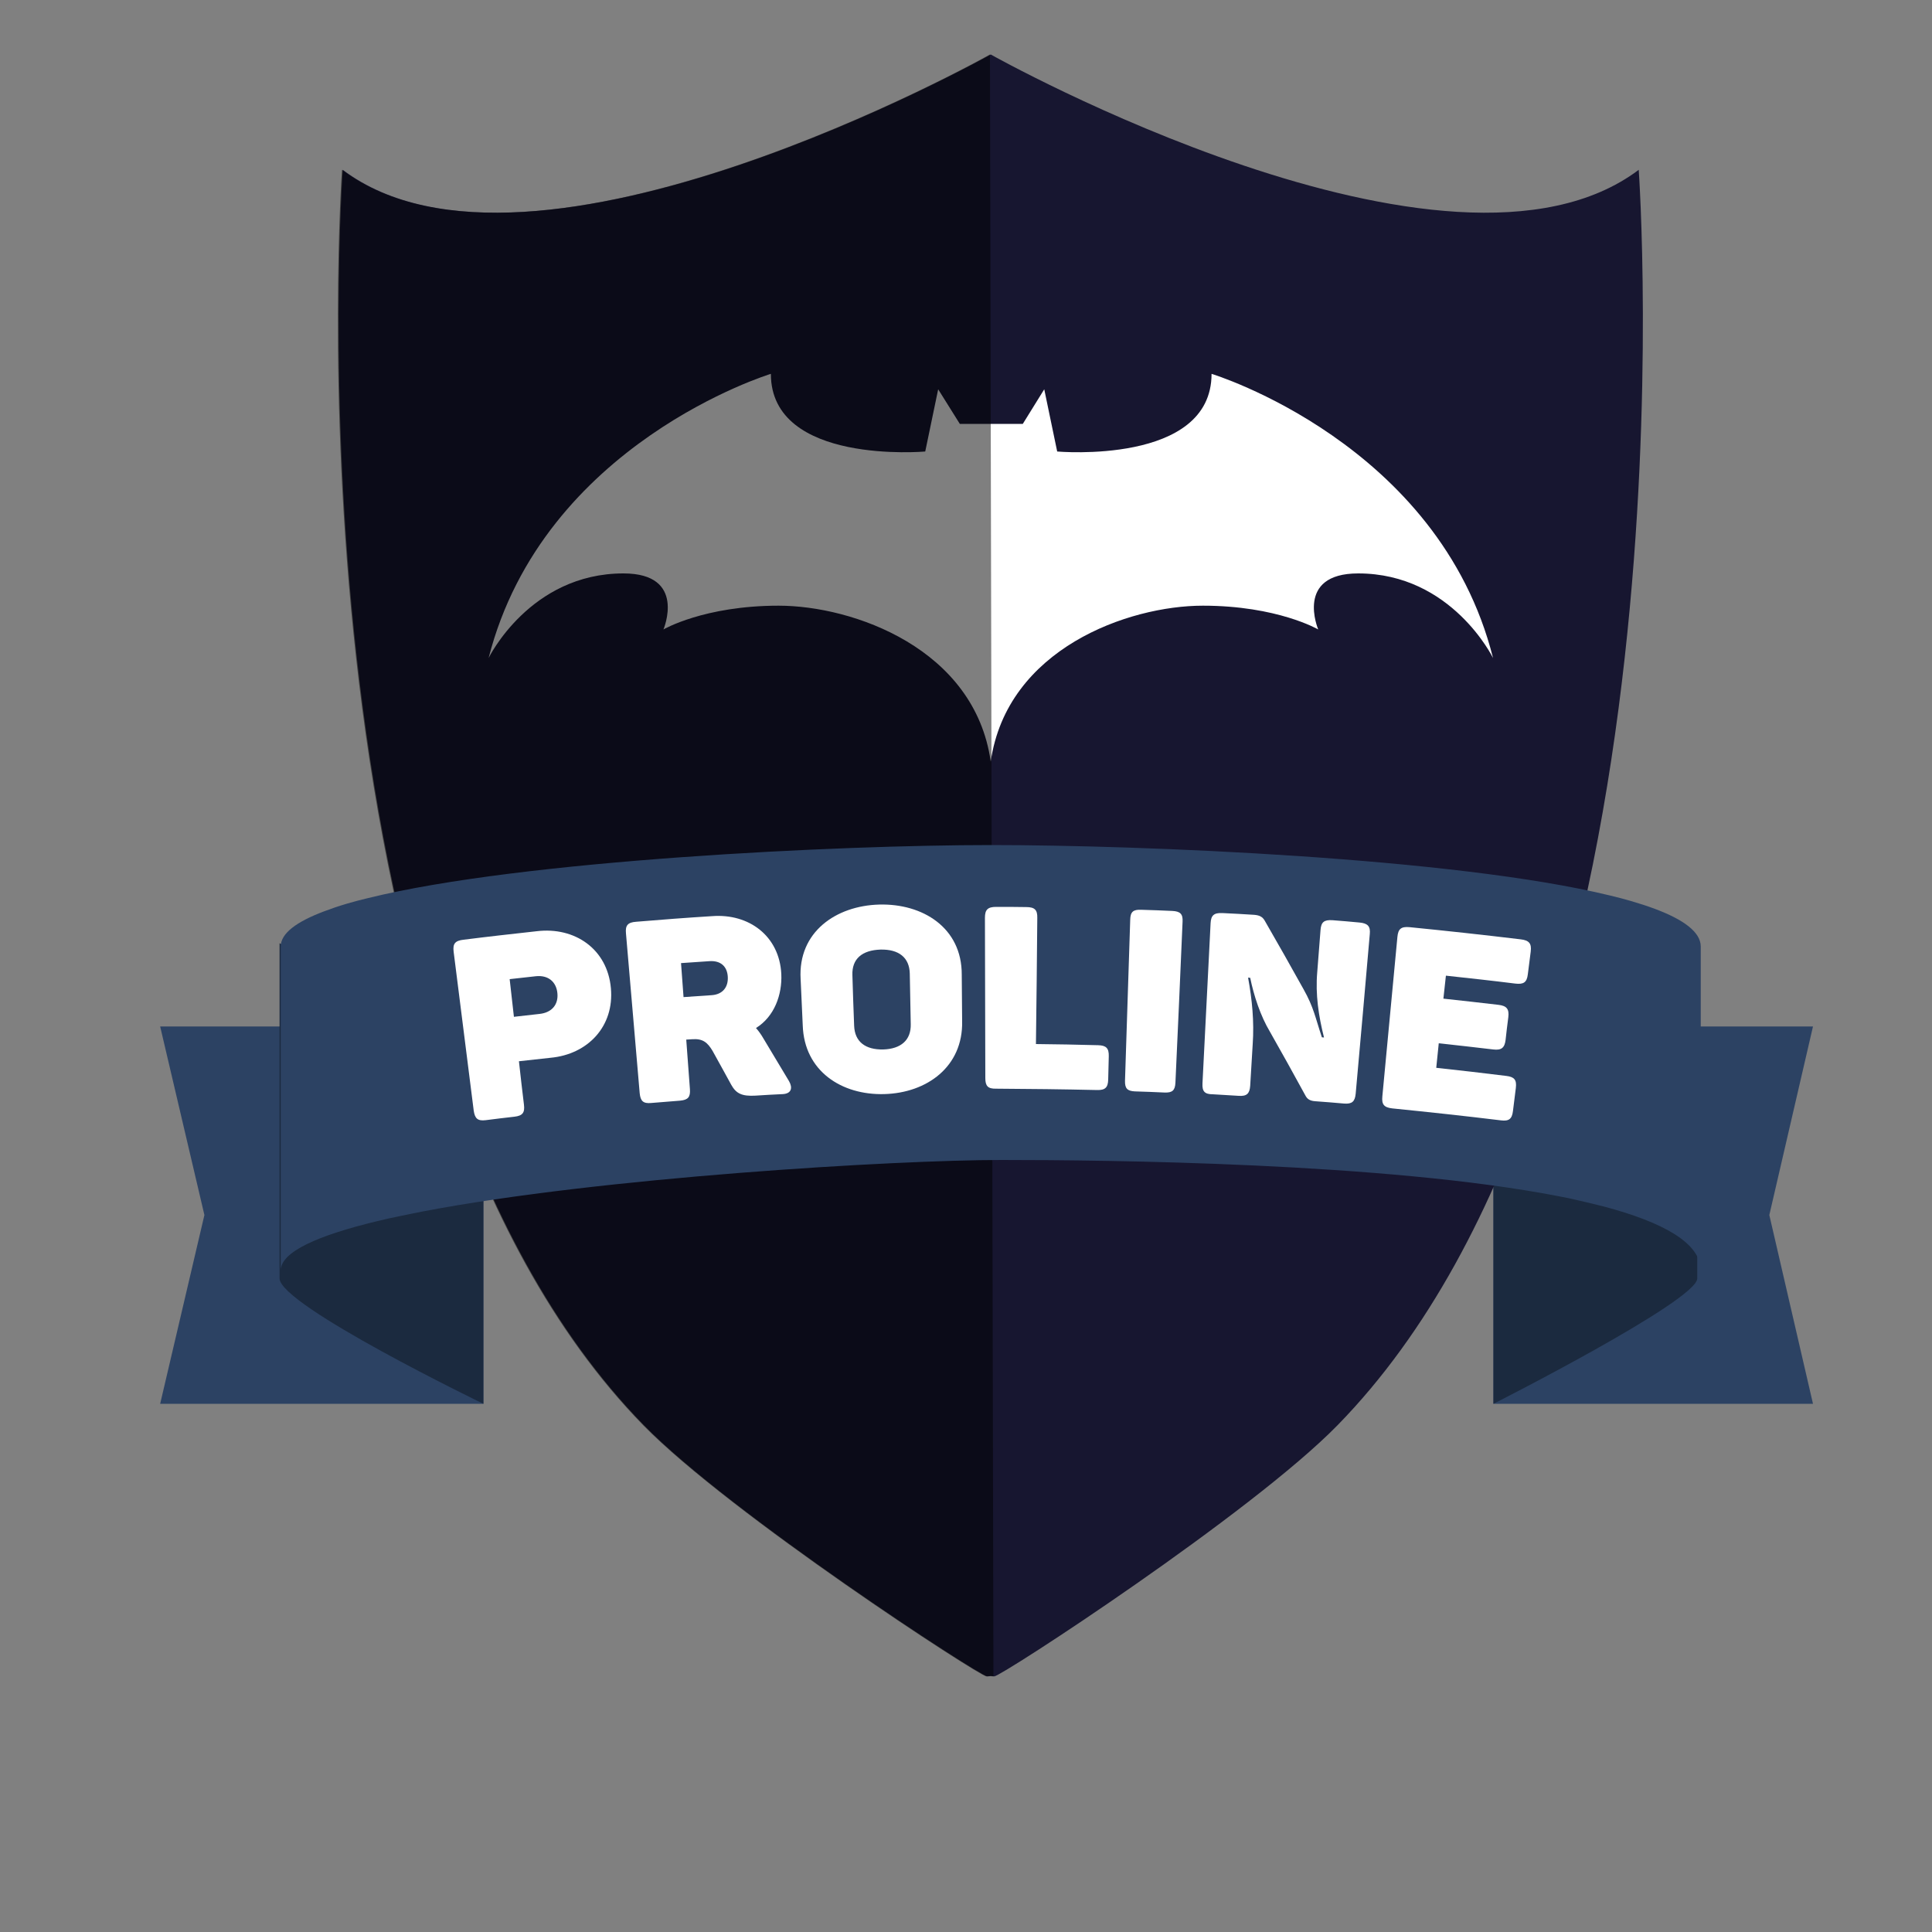 <?xml version="1.0" encoding="utf-8"?>
<!-- Generator: Adobe Illustrator 22.0.1, SVG Export Plug-In . SVG Version: 6.00 Build 0)  -->
<svg version="1.1" xmlns="http://www.w3.org/2000/svg" xmlns:xlink="http://www.w3.org/1999/xlink" x="0px" y="0px"
	 viewBox="0 0 1000 1000" style="enable-background:new 0 0 1000 1000;" xml:space="preserve">
<rect x="0" y="0" width="1000" height="1000" fill="#808080" stroke="none"/>
<style type="text/css">
	.st0{fill:#2C4263;}
	.st1{fill:#1B2A3F;}
	.st2{fill:#171630;}
	.st3{fill:#FFFFFF;}
	.st4{opacity:0.5;}
	.st5{display:none;}
	.st6{display:inline;}
</style>
<g id="Слой_4">
	<polygon class="st0" points="773,726.6 938.4,726.6 915.8,628.9 938.4,531.3 773,531.3 	"/>
	<path class="st1" d="M773,726.6c0,0,105.5-53.4,105.5-64.9c0-11.5,0-173.5,0-173.5L773,553.1V726.6z"/>
	<polygon class="st0" points="250.2,726.6 82.9,726.6 105.8,628.9 82.9,531.3 250.2,531.3 	"/>
	<path class="st1" d="M250.2,726.6c0,0-105.5-51-105.5-64.9s0-173.5,0-173.5l105.5,64.9V726.6z"/>
</g>
<g id="Слой_2">
	<g>
		<g>
			<g>
				<path class="st2" d="M512.8,28.2c0,0,237.5,133.4,335.4,59.7c0,0,32.6,457-155.9,649.8c-44.6,45.6-174,130-177.7,130
					c-0.6-0.1-1.2-0.2-1.8-0.2c-0.6,0.1-1.2,0.2-1.8,0.2c-3.6,0-133.1-84.3-177.7-130C144.9,544.9,177.4,87.9,177.4,87.9
					C275.3,161.6,512.8,28.2,512.8,28.2z"/>
			</g>
		</g>
	</g>
</g>
<g id="Слой_1">
	<path class="st3" d="M529.4,219.4l11.1-17.9l6.7,32.2c0,0,79.9,7.1,79.9-40.2c0,0,117.7,35.8,145.7,147.1c0,0-21.3-43.8-69.8-43.8
		c-33,0-20.7,29-20.7,29s-21.1-12.3-59.7-12.3c-38.6,0-101.4,22.3-109.8,80.7c-8.3-58.5-71.2-80.7-109.8-80.7
		c-38.6,0-59.6,12.3-59.6,12.3s12.3-29-20.7-29c-48.5,0-69.8,43.8-69.8,43.8C281.3,229.3,399,193.5,399,193.5
		c0,47.3,79.9,40.2,79.9,40.2l6.7-32.2l11.2,17.9H529.4z"/>
</g>
<g id="Слой_7">
	<g class="st4">
		<g>
			<g>
				<path d="M512.4,28.2c0,0-237.5,133.4-335.4,59.7c0,0-32.5,457,155.9,649.8c44.6,45.6,174,130,177.7,130c0.6-0.1,1.2-0.2,1.8-0.2
					c0.6,0.1,1.2,0.2,1.8,0.2C513.6,587.8,513,308,512.4,28.2z"/>
			</g>
		</g>
	</g>
</g>
<g id="Слой_5">
	<path class="st0" d="M856.5,470.4c-3.7-1.4-7.8-2.7-12.2-4c-3.5-1-7.1-2-11-2.9c-80.4-19.6-242.9-26.1-320.5-26.1
		c-78.1,0-242.3,7.7-322.1,27.4c-3.9,0.9-7.6,1.9-11,2.9c-4.5,1.3-8.5,2.7-12.2,4.1c-14,5.3-22.2,11.3-22.2,18.1
		c0,30.5,0,141.9,0,167.7c0-9.7,19.5-18.2,49.8-25.5c4-1,8.2-1.9,12.6-2.8c3.7-0.8,7.5-1.5,11.4-2.3
		c92.1-17.6,244.3-26.6,299.3-26.6c54.5,0,198.9,1.4,288,18.7c3.9,0.7,7.6,1.5,11.3,2.4c4.4,1,8.5,2,12.5,3
		c30.4,8.1,50.1,18.8,50.1,33.1c0-32.9,0-138,0-167.7C880.3,482.5,871.5,476,856.5,470.4z"/>
</g>
<g id="Слой_8">
	<g>
		<g>
			<path class="st3" d="M245.2,574.9c-3.5-27.4-6.9-54.9-10.4-82.3c-0.5-4.1,0.7-5.7,5.1-6.2c12.6-1.6,25.2-3,37.9-4.4
				c19.7-2.4,36.6,9.2,38.4,29.5c1.8,19.7-11.9,34.2-31.2,36c-6.6,0.7-9.8,1.1-16.4,1.8c1,9,1.5,13.5,2.6,22.5
				c0.5,4.1-0.7,5.7-4.9,6.2c-5.9,0.7-8.9,1-14.9,1.8C247.3,580.3,245.8,579,245.2,574.9z M288.5,514c-0.6-5.8-4.7-9.4-11.2-8.7
				c-5.4,0.6-8.1,0.9-13.5,1.5c0.9,7.8,1.3,11.7,2.2,19.5c5.3-0.6,8-0.9,13.3-1.5C285.7,524.1,289.1,519.9,288.5,514z"/>
			<path class="st3" d="M331.1,565.8c-2.4-27.6-4.7-55.1-7.1-82.7c-0.4-4.1,0.9-5.7,5.3-6c13.1-1.1,26.2-2.1,39.2-2.9
				c19.2-1.5,34.9,10.3,35.9,29.9c0.5,10.8-3.6,22.1-13.1,28c1.4,1.6,2.7,3.4,3.9,5.5c5.3,8.8,7.9,13.2,13.2,22
				c2,3.5,1.2,6.4-3.1,6.7c-5.7,0.3-8.6,0.4-14.3,0.8c-7,0.4-10-1.1-12.5-5.6c-3.8-7-5.8-10.5-9.7-17.6c-2.6-4.3-5-6.4-10.5-6
				c-1.2,0.1-1.8,0.1-3.1,0.2c0.8,10.3,1.1,15.4,1.9,25.6c0.3,4.1-0.9,5.6-5.1,6c-6,0.5-8.9,0.7-14.9,1.2
				C332.9,571.3,331.5,569.9,331.1,565.8z M376.7,505.6c-0.3-5.4-3.7-8.5-9.5-8.1c-5.9,0.4-8.8,0.6-14.7,1c0.5,7,0.8,10.5,1.3,17.6
				c5.8-0.4,8.8-0.6,14.6-1C374,514.7,377,511,376.7,505.6z"/>
			<path class="st3" d="M415.5,530.8c-0.4-9.6-0.7-14.5-1.1-24.1c-1.4-24.3,18.3-37.9,40.7-38.5c22.4-0.6,42.8,11.9,42.7,36.3
				c0.1,9.6,0.1,14.5,0.2,24.1c0.5,23.5-18.2,37.1-40.3,37.7C435.6,566.9,416.3,554.4,415.5,530.8z M471.4,530.1
				c-0.2-10.5-0.3-15.7-0.5-26.2c-0.2-8.3-5.7-12.6-15.1-12.4c-9.6,0.3-14.9,4.8-14.6,13.2c0.3,10.5,0.5,15.7,0.9,26.2
				c0.3,8.3,5.8,12.5,15.1,12.3C466.3,542.9,471.6,538.4,471.4,530.1z"/>
			<path class="st3" d="M510,558c-0.1-27.7-0.1-55.3-0.2-83c0-4.1,1.4-5.6,5.8-5.6c6.2,0,9.4,0,15.6,0.1c4.4,0,5.8,1.5,5.7,5.6
				c-0.2,21.8-0.4,43.6-0.7,65.3c10.7,0.1,21.5,0.3,32.2,0.6c4.1,0.1,5.6,1.5,5.5,5.7c-0.1,4.8-0.2,7.2-0.3,12.1
				c-0.1,4.1-1.6,5.5-5.7,5.4c-17.4-0.4-34.9-0.6-52.3-0.7C511.3,563.6,510,562.1,510,558z"/>
			<path class="st3" d="M582.3,559.4c0.9-27.8,1.8-55.6,2.7-83.4c0.1-4,1.5-5.3,5.7-5.1c6.5,0.2,9.7,0.3,16.1,0.6
				c4.1,0.2,5.5,1.6,5.3,5.5c-1.2,27.8-2.4,55.6-3.7,83.4c-0.2,4-1.6,5.2-5.5,5.1c-6.2-0.3-9.3-0.4-15.5-0.6
				C583.5,564.7,582.2,563.4,582.3,559.4z"/>
			<path class="st3" d="M622.4,560.8c1.4-27.6,2.8-55.2,4.2-82.9c0.2-4.1,1.7-5.5,6.1-5.3c6.5,0.3,9.8,0.5,16.3,0.9
				c3,0.2,4.5,1.1,5.6,3c6.8,11.8,13.5,23.6,20.1,35.5c5.3,9.4,6.1,14.7,9.5,24.9c0.4,0,0.6,0.1,1.1,0.1
				c-2.8-11.1-4.5-22.3-3.5-33.8c0.7-8.7,1-13.1,1.7-21.8c0.3-4.1,1.8-5.4,6.2-5.1c5.6,0.4,8.4,0.7,14,1.2c4.3,0.4,5.7,2,5.3,6
				c-2.4,27.5-4.8,55.1-7.3,82.6c-0.4,4.1-1.9,5.4-6,5.1c-6-0.5-8.9-0.8-14.9-1.2c-2.8-0.2-4.2-1.1-5.2-3.1c-6-11-12.1-22-18.3-32.9
				c-4.9-8.2-8.3-18.6-10.2-27.9c-0.4,0-0.7,0-1.1-0.1c2.1,11.4,3.2,22.8,2.4,34.4c-0.5,8.6-0.8,12.9-1.3,21.6
				c-0.3,4.1-1.8,5.5-6,5.2c-5.3-0.3-8-0.5-13.3-0.8C623.5,566.4,622.2,564.9,622.4,560.8z"/>
			<path class="st3" d="M715.5,567.5c2.6-27.5,5.2-55.1,7.8-82.6c0.4-4.1,1.9-5.4,6.3-5c19.2,1.9,38.4,4,57.5,6.3
				c4.4,0.5,5.7,2.2,5.2,6.3c-0.6,4.7-0.9,7.1-1.5,11.8c-0.5,4.2-2.2,5.3-6.5,4.8c-11.9-1.5-23.9-2.8-35.9-4.1
				c-0.5,4.7-0.8,7.1-1.3,11.9c9.5,1,19,2.1,28.5,3.2c4.3,0.5,5.6,2.2,5.1,6.4c-0.6,4.7-0.9,7-1.4,11.7c-0.5,4.2-2.2,5.5-6.4,5
				c-9.4-1.1-18.8-2.2-28.2-3.2c-0.5,5.1-0.8,7.6-1.3,12.7c12.1,1.3,24.2,2.7,36.3,4.2c4.1,0.5,5.4,2,4.9,6.2
				c-0.6,4.8-0.9,7.2-1.5,12c-0.5,4.1-2.1,5.3-6.2,4.8c-18.8-2.3-37.5-4.3-56.3-6.2C716.3,573.2,715.1,571.6,715.5,567.5z"/>
		</g>
	</g>
</g>
<g id="Слой_9" class="st5">
	<g class="st6">
		<g>
			<path class="st3" d="M256.9,510.7c2.1,21.1,4.1,42.1,6.2,63.2c-3.9,0.6-5.9,0.9-9.8,1.5c-1.8-18-3.6-36-5.5-54
				c-10.2,1.6-15.3,2.4-25.5,4.2c2,18,4,35.9,6,53.9c-3.9,0.7-5.8,1-9.6,1.7c-2.4-21-4.8-42-7.2-63
				C226.7,515.5,241.8,513.1,256.9,510.7z"/>
			<path class="st3" d="M295.7,481.3c4.7-1.5,11-3.1,19.1-4c9.9-1.1,17.3,0.8,22.2,5c4.4,3.8,7.5,9.9,8,17.8
				c0.5,8-1.2,14.5-4.7,19.5c-4.8,6.9-13,11.1-22.6,12.2c-2.9,0.3-5.6,0.5-7.9,0.2c0.9,11.8,1.8,23.6,2.8,35.3
				c-3.9,0.5-5.8,0.7-9.7,1.2C300.5,539.4,298.1,510.3,295.7,481.3z M309,522.6c2.2,0.4,5,0.3,8.2,0c10.9-1.1,18.5-10.2,17.8-21
				c-0.6-10.2-9.5-16.7-19.4-15.3c-4.2,0.6-7.6,1.3-9.3,2C307.2,499.7,308.1,511.2,309,522.6z"/>
			<path class="st3" d="M448.7,510.9c0.8,21.5-9.9,46.5-33.7,48.4c-23.1,1.8-35.2-22.3-36.1-42.5c-1-21.9,9.1-47.2,33.6-49
				C436.4,466.1,447.9,490.6,448.7,510.9z M389.5,515.8c0.7,13.9,8.9,35.6,25.8,34.2c17.6-1.4,23.5-22.9,23-38.1
				c-0.4-13.6-8.2-36.2-25.8-34.7C394.6,478.8,388.7,501.2,389.5,515.8z"/>
			<path class="st3" d="M536.1,466.2c-0.2,29.5-0.4,59.1-0.5,88.6c-3.9,0-5.9,0-9.8-0.1c0.1-26.3,0.1-52.7,0.2-79
				c-10.3,0-15.4,0-25.6,0.1c0.1,10.7,0.1,16.1,0.2,26.8c-0.1,16,1.3,36.8-10.9,49.2c-2.8,2.2-7.1,4.3-11.4,4.4
				c-0.5-3.7-0.8-5.5-1.4-9.2c3-0.7,6.1-2.9,7.9-4.9c7.1-10.9,6.5-26,6.2-38.5c-0.1-12.4-0.3-24.9-0.4-37.3
				C505.7,466.2,520.9,466.1,536.1,466.2z"/>
			<path class="st3" d="M588.9,528.3c-2.9,9.2-5.7,18.4-8.5,27.6c-4-0.1-6-0.2-10-0.3c9.1-29.3,18.5-58.5,28.1-87.6
				c4.8,0.2,7.3,0.3,12.1,0.6c7.8,30,15.4,60,22.7,90c-4.1-0.3-6.2-0.4-10.4-0.7c-2.3-9.4-4.7-18.9-7-28.3
				C605.1,528.9,599.7,528.7,588.9,528.3z M614.2,520.5c-2.6-10.4-4-15.5-6.6-25.9c-1.5-5.9-2.5-11.2-3.5-16.4c-0.1,0-0.1,0-0.2,0
				c-1.3,5.2-2.7,10.5-4.4,15.8c-3.3,10.1-5,15.2-8.2,25.3C600.4,519.8,605,520,614.2,520.5z"/>
			<path class="st3" d="M682.3,473.6c-0.7,12.4-1.5,24.8-2.2,37.2c-0.7,12.5-1.7,24.9-3.1,37.3c0.1,0.1,0.1,0.1,0.2,0.2
				c4.7-9.6,10.3-18.8,15.9-27.9c9.2-14.3,18.6-28.6,28-42.8c4,0.5,6,0.7,10,1.2c-2.3,29.4-4.6,58.8-6.9,88.2
				c-3.6-0.4-5.5-0.6-9.1-1.1c0.9-12.5,1.9-25,2.8-37.6c0.9-12,1.8-23.9,3.6-35.8c-0.1-0.1-0.2-0.1-0.3-0.2
				c-4.7,9.7-10.5,19.1-16.3,28.2c-9,13.8-17.8,27.6-26.5,41.5c-4.1-0.4-6.2-0.6-10.4-0.9c1.7-29.5,3.3-58.9,5-88.4
				C676.7,473.1,678.6,473.2,682.3,473.6z M696.2,456.3c0.2,4.1,1.1,8.3,6.5,8.8c5.3,0.5,6.8-3.1,7.6-7.4c3.1,0.3,4.7,0.5,7.8,0.8
				c-1.2,8.6-6.2,13.4-16,12.4c-9.4-1-13.6-6.8-13.7-15.5C691.5,455.9,693.1,456,696.2,456.3z"/>
			<path class="st3" d="M782.9,485.7c-1.2,12.3-2.4,24.5-3.6,36.8c12.3,1.8,24.6,3.8,36.9,5.9c1.4-12.2,2.7-24.5,4.1-36.7
				c4,0.7,6,1,10.1,1.7c-3.4,29.2-6.7,58.5-10.1,87.7c-3.9-0.7-5.8-1-9.7-1.7c1.5-13.7,3-27.4,4.6-41.2c-12.2-2.1-24.5-4-36.7-5.9
				c-1.3,13.7-2.7,27.5-4,41.2c-3.9-0.6-5.8-0.9-9.7-1.4c2.7-29.3,5.5-58.7,8.2-88C776.9,484.8,778.9,485.1,782.9,485.7z"/>
		</g>
	</g>
</g>
</svg>
